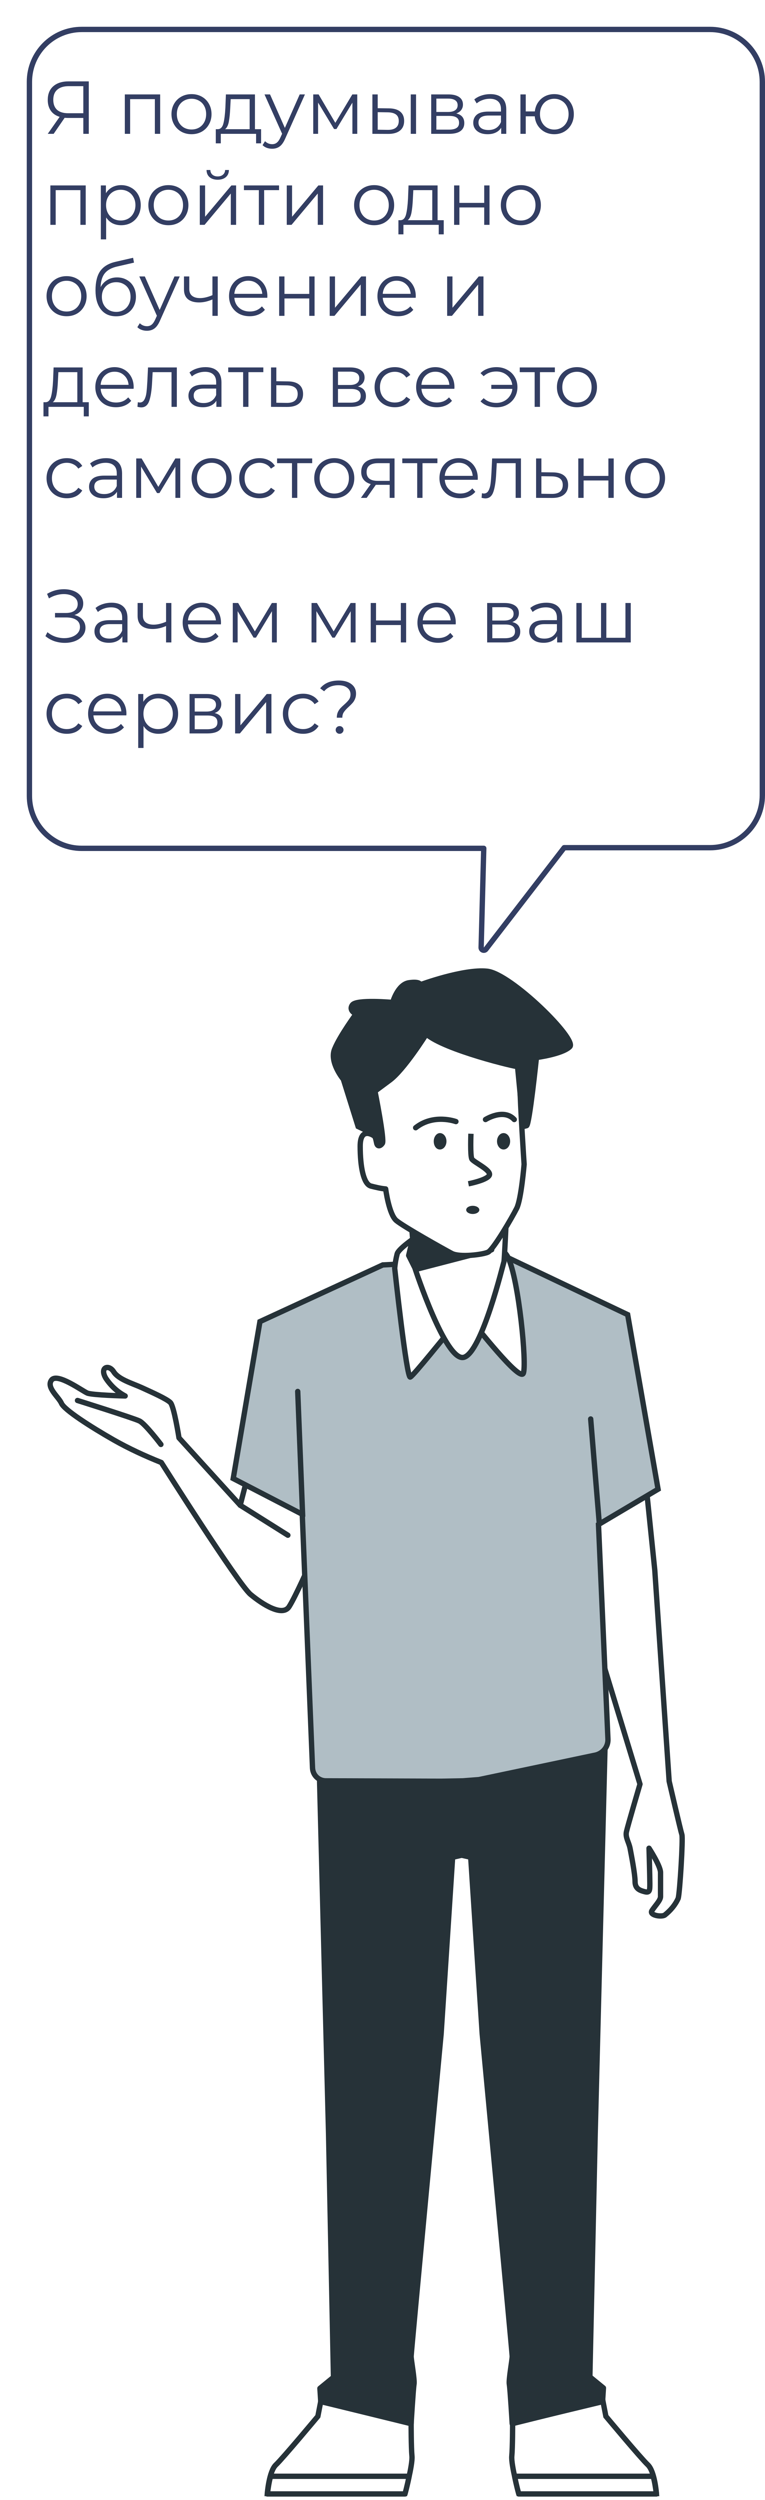 <svg width="143" height="467" viewBox="0 0 143 467" fill="none" xmlns="http://www.w3.org/2000/svg">
<path d="M59.955 448.585L59.418 451.348C59.418 451.348 52.889 459.174 51.584 460.402C50.278 461.629 49.971 465.772 49.971 465.772H75.7C75.7 465.772 77.159 460.402 77.006 458.79C76.852 457.179 76.852 452.652 76.852 452.652L59.955 448.585Z" fill="white" stroke="#263238" stroke-miterlimit="10"/>
<path d="M50.585 462.55C50.278 463.624 50.124 464.775 49.971 465.849H75.7C75.7 465.849 76.161 464.238 76.468 462.55H50.585Z" fill="white" stroke="#263238" stroke-linecap="round" stroke-linejoin="round"/>
<path d="M112.72 448.585L113.257 451.348C113.257 451.348 119.785 459.174 121.091 460.402C122.397 461.629 122.704 465.772 122.704 465.772H96.975C96.975 465.772 95.515 460.402 95.669 458.79C95.823 457.179 95.823 452.652 95.823 452.652L112.72 448.585Z" fill="white" stroke="#263238" stroke-miterlimit="10"/>
<path d="M122.09 462.55C122.397 463.624 122.55 464.775 122.704 465.849H96.975C96.975 465.849 96.514 464.238 96.207 462.55H122.09Z" fill="white" stroke="#263238" stroke-linecap="round" stroke-linejoin="round"/>
<path d="M111.26 398.482L113.104 326.052L86.99 320.757H85.685L59.571 326.052L61.415 398.482L62.336 444.059L59.802 446.13L59.955 448.586L76.852 452.729C76.852 452.729 77.236 446.284 77.39 445.363C77.543 444.519 76.852 440.836 76.852 440.146C76.852 439.455 82.459 379.914 82.459 379.914L84.609 346.921L86.299 346.538L87.989 346.921L90.139 379.914C90.139 379.914 95.746 439.455 95.746 440.146C95.746 440.836 95.055 444.519 95.208 445.363C95.362 446.207 95.746 452.729 95.746 452.729L112.643 448.509L112.797 446.054L110.262 443.982L111.26 398.482Z" fill="#263238" stroke="#263238" stroke-linecap="round" stroke-linejoin="round"/>
<path d="M46.745 274.03L44.902 281.166L33.458 268.582C33.458 268.582 32.536 262.674 31.845 261.984C31.154 261.293 28.389 260.066 26.546 259.222C24.702 258.378 22.168 257.687 21.246 256.229C20.324 254.771 18.558 255.385 19.787 257.457C20.708 258.838 21.937 259.989 23.397 260.756C23.397 260.756 17.252 260.603 16.331 260.219C15.409 259.835 10.724 256.383 9.649 257.764C8.573 259.145 10.954 260.91 11.492 262.137C12.03 263.365 16.945 266.511 21.246 268.966C24.088 270.577 27.083 271.958 30.155 273.186C30.155 273.186 44.518 295.897 46.822 297.816C49.126 299.734 52.812 302.036 54.041 300.117C55.27 298.199 58.035 291.908 58.035 291.908L58.573 278.327L46.745 274.03Z" fill="white" stroke="#263238" stroke-linecap="round" stroke-linejoin="round"/>
<path d="M30.078 269.81C30.078 269.81 27.16 265.974 26.085 265.436C25.009 264.899 14.487 261.6 14.487 261.6" stroke="#263238" stroke-linecap="round" stroke-linejoin="round"/>
<path d="M44.902 281.166L53.811 286.767" stroke="#263238" stroke-linecap="round" stroke-linejoin="round"/>
<path d="M120.093 270.884L122.397 293.289L125.085 332.727C125.085 332.727 127.236 342.011 127.466 342.701C127.696 343.392 127.082 353.52 126.775 354.594C126.237 355.822 125.315 356.896 124.24 357.74C123.549 358.124 121.322 357.74 121.859 356.896C122.397 356.052 123.472 354.978 123.472 354.287V349.76C123.472 348.533 121.322 345.233 121.322 345.233C121.322 345.233 121.475 350.604 121.475 351.832C121.475 353.06 121.475 353.597 120.554 353.367C119.632 353.136 118.71 352.829 118.71 351.448C118.71 350.067 118.019 346.538 117.789 345.31C117.558 344.082 116.867 343.238 117.097 342.164C117.328 341.09 119.632 333.264 119.632 333.264L111.491 306.563L109.647 281.396L120.093 270.884Z" fill="white" stroke="#263238" stroke-linecap="round" stroke-linejoin="round"/>
<path d="M71.553 236.28L48.589 246.868L43.596 276.178L56.499 282.854L58.419 330.271C58.496 331.576 59.495 332.573 60.8 332.65L82.459 332.727L86.53 332.65L89.525 332.42L111.414 327.816C112.797 327.432 113.718 326.205 113.641 324.824L111.875 284.772L123.012 278.173L117.328 245.564L95.209 235.052L71.553 236.28Z" fill="#B0BEC5" stroke="#263238" stroke-miterlimit="10"/>
<path d="M112.028 284.618L110.416 265.053" stroke="#263238" stroke-linecap="round" stroke-linejoin="round"/>
<path d="M56.576 283.161L55.654 259.912" stroke="#263238" stroke-linecap="round" stroke-linejoin="round"/>
<path d="M78.312 230.679C78.312 230.679 74.548 233.134 74.241 234.208C74.011 235.129 73.857 235.973 73.78 236.894C73.78 236.894 76.008 257.61 76.699 257.226C77.39 256.843 83.381 249.323 84.533 248.019C85.762 246.715 87.835 246.561 88.296 246.945C88.757 247.329 97.129 258.147 97.82 256.536C98.511 254.925 96.975 239.042 94.978 234.899C92.981 230.679 80.232 228.914 78.312 230.679Z" fill="white" stroke="#263238" stroke-miterlimit="10"/>
<path d="M76.622 225.385L77.62 237.047C77.62 237.047 83.303 254.388 86.683 253.544C90.062 252.7 94.056 236.05 94.21 235.666C94.287 235.283 94.594 228.684 94.594 228.684C94.594 228.684 94.901 230.602 87.758 228.991C83.918 228.224 80.231 227.073 76.622 225.385Z" fill="white" stroke="#263238" stroke-miterlimit="10"/>
<path d="M91.906 233.441L85.378 229.298L79.157 224.311L78.312 226.459L76.392 234.515L77.697 237.124L91.906 233.441Z" fill="#263238" stroke="#263238" stroke-linecap="round" stroke-linejoin="round"/>
<path d="M68.942 200.141L69.94 212.187C69.94 212.187 67.329 210.269 67.329 214.106C67.329 217.942 67.943 221.165 69.326 221.548C70.247 221.778 71.169 222.009 72.091 222.085C72.091 222.085 72.705 226.842 74.087 227.993C75.47 229.144 82.997 233.364 84.456 234.132C85.915 234.899 90.216 234.362 91.215 233.901C92.213 233.441 95.746 227.38 96.591 225.692C97.436 224.004 97.973 217.482 97.973 217.482C97.973 217.482 97.205 205.973 97.205 202.75C97.205 199.527 97.436 196.458 95.823 194.157C94.21 191.855 87.682 188.402 80.923 189.783C74.164 191.164 68.327 192.545 68.942 200.141Z" fill="white" stroke="#263238" stroke-linecap="round" stroke-linejoin="round"/>
<path d="M88.031 211.774C88.031 211.774 87.867 215.827 88.199 216.489C88.518 217.081 91.888 218.586 91.471 219.52C91.055 220.454 87.557 221.127 87.557 221.127" stroke="#263238" stroke-miterlimit="10"/>
<path d="M85.224 209.502C85.224 209.502 81.077 207.967 77.697 210.653" stroke="#263238" stroke-linecap="round" stroke-linejoin="round"/>
<path d="M90.754 209.118C90.754 209.118 94.133 206.97 96.13 209.118" stroke="#263238" stroke-linecap="round" stroke-linejoin="round"/>
<path d="M83.458 213.185C83.458 214.029 82.92 214.719 82.229 214.719C81.537 214.719 81.077 214.029 81.077 213.185C81.077 212.341 81.614 211.65 82.229 211.65C82.92 211.65 83.458 212.341 83.458 213.185Z" fill="#263238"/>
<path d="M94.133 214.719C94.812 214.719 95.362 214.032 95.362 213.185C95.362 212.337 94.812 211.65 94.133 211.65C93.454 211.65 92.904 212.337 92.904 213.185C92.904 214.032 93.454 214.719 94.133 214.719Z" fill="#263238"/>
<path d="M88.373 226.766C89.052 226.766 89.602 226.422 89.602 225.999C89.602 225.575 89.052 225.231 88.373 225.231C87.694 225.231 87.144 225.575 87.144 225.999C87.144 226.422 87.694 226.766 88.373 226.766Z" fill="#263238"/>
<path d="M79.694 193.159C79.694 193.159 75.469 199.911 72.781 201.829L70.093 203.824C70.093 203.824 71.936 213.032 71.476 213.569C71.092 214.106 70.554 214.259 70.4 213.492C70.247 212.725 70.093 211.957 69.479 211.65C68.864 211.344 66.944 210.423 66.944 210.423L64.179 201.599C64.179 201.599 61.491 198.377 62.566 195.921C63.565 193.466 66.56 189.399 66.56 189.399C66.56 189.399 65.101 188.786 65.869 187.711C66.637 186.637 73.396 187.251 73.396 187.251C73.396 187.251 74.317 183.875 76.468 183.568C78.618 183.261 78.542 183.952 78.542 183.952C78.542 183.952 86.606 180.959 91.061 181.42C95.515 181.88 108.034 194.233 106.498 195.538C105.039 196.919 100.277 197.533 100.277 197.533C100.277 197.533 98.972 210.116 98.434 210.269L97.82 210.423L96.744 199.221C96.667 199.374 83.15 196.151 79.694 193.159Z" fill="#263238" stroke="#263238" stroke-miterlimit="10"/>
<g filter="url(#filter0_d_507_4759)">
<path d="M85.437 172L85.941 152.964L10.271 152.964C5.148 152.964 1 148.806 1 143.671L1 10.294C1 5.158 5.148 1 10.271 1L127.729 1C132.852 1 137 5.158 137 10.294L137 143.548C137 148.684 132.852 152.842 127.729 152.842L100.214 152.842L85.437 172Z" fill="white"/>
<path d="M84.937 171.987C84.931 172.203 85.065 172.399 85.269 172.471C85.473 172.544 85.701 172.477 85.833 172.305L100.46 153.342L127.729 153.342C133.13 153.342 137.5 148.959 137.5 143.548L137.5 10.294C137.5 4.883 133.13 0.5 127.729 0.5L10.271 0.5C4.87 0.5 0.5 4.883 0.5 10.294L0.5 143.671C0.5 149.081 4.87 153.464 10.271 153.464L85.428 153.464L84.937 171.987Z" stroke="#333E63" stroke-linecap="round" stroke-linejoin="round"/>
</g>
<path d="M16.596 15.2V25H15.574V22.032H12.648C12.517 22.032 12.331 22.023 12.088 22.004L10.03 25H8.924L11.15 21.822C10.431 21.607 9.881 21.229 9.498 20.688C9.115 20.137 8.924 19.465 8.924 18.672C8.924 17.571 9.269 16.717 9.96 16.11C10.66 15.503 11.603 15.2 12.788 15.2H16.596ZM9.96 18.644C9.96 19.447 10.193 20.067 10.66 20.506C11.136 20.935 11.827 21.15 12.732 21.15H15.574V16.096H12.83C11.915 16.096 11.206 16.315 10.702 16.754C10.207 17.183 9.96 17.813 9.96 18.644ZM29.94 17.636V25H28.946V18.518H24.326V25H23.332V17.636H29.94ZM35.804 25.07C35.094 25.07 34.455 24.911 33.886 24.594C33.316 24.267 32.868 23.819 32.542 23.25C32.215 22.681 32.052 22.037 32.052 21.318C32.052 20.599 32.215 19.955 32.542 19.386C32.868 18.817 33.316 18.373 33.886 18.056C34.455 17.739 35.094 17.58 35.804 17.58C36.513 17.58 37.152 17.739 37.722 18.056C38.291 18.373 38.734 18.817 39.052 19.386C39.378 19.955 39.542 20.599 39.542 21.318C39.542 22.037 39.378 22.681 39.052 23.25C38.734 23.819 38.291 24.267 37.722 24.594C37.152 24.911 36.513 25.07 35.804 25.07ZM35.804 24.188C36.326 24.188 36.793 24.071 37.204 23.838C37.624 23.595 37.95 23.255 38.184 22.816C38.417 22.377 38.534 21.878 38.534 21.318C38.534 20.758 38.417 20.259 38.184 19.82C37.95 19.381 37.624 19.045 37.204 18.812C36.793 18.569 36.326 18.448 35.804 18.448C35.281 18.448 34.81 18.569 34.39 18.812C33.979 19.045 33.652 19.381 33.41 19.82C33.176 20.259 33.06 20.758 33.06 21.318C33.06 21.878 33.176 22.377 33.41 22.816C33.652 23.255 33.979 23.595 34.39 23.838C34.81 24.071 35.281 24.188 35.804 24.188ZM48.807 24.132V26.778H47.869V25H41.275V26.778H40.337V24.132H40.757C41.252 24.104 41.588 23.74 41.765 23.04C41.942 22.34 42.064 21.36 42.129 20.1L42.227 17.636H47.659V24.132H48.807ZM43.039 20.156C42.992 21.201 42.904 22.065 42.773 22.746C42.642 23.418 42.409 23.88 42.073 24.132H46.665V18.518H43.123L43.039 20.156ZM57.002 17.636L53.32 25.882C53.021 26.573 52.676 27.063 52.284 27.352C51.892 27.641 51.421 27.786 50.87 27.786C50.515 27.786 50.184 27.73 49.876 27.618C49.568 27.506 49.302 27.338 49.078 27.114L49.54 26.372C49.913 26.745 50.361 26.932 50.884 26.932C51.22 26.932 51.505 26.839 51.738 26.652C51.981 26.465 52.205 26.148 52.41 25.7L52.732 24.986L49.442 17.636H50.478L53.25 23.894L56.022 17.636H57.002ZM66.783 17.636V25H65.873V19.176L62.891 24.104H62.443L59.461 19.162V25H58.551V17.636H59.559L62.681 22.942L65.859 17.636H66.783ZM72.705 20.24C73.629 20.249 74.334 20.455 74.819 20.856C75.305 21.257 75.547 21.836 75.547 22.592C75.547 23.376 75.286 23.978 74.763 24.398C74.241 24.818 73.494 25.023 72.523 25.014L69.611 25V17.636H70.605V20.212L72.705 20.24ZM76.779 17.636H77.773V25H76.779V17.636ZM72.467 24.258C73.149 24.267 73.662 24.132 74.007 23.852C74.362 23.563 74.539 23.143 74.539 22.592C74.539 22.051 74.367 21.649 74.021 21.388C73.676 21.127 73.158 20.991 72.467 20.982L70.605 20.954V24.23L72.467 24.258ZM85.293 21.192C86.292 21.425 86.791 22.027 86.791 22.998C86.791 23.642 86.553 24.137 86.078 24.482C85.602 24.827 84.892 25 83.95 25H80.603V17.636H83.852C84.692 17.636 85.35 17.799 85.826 18.126C86.302 18.453 86.54 18.919 86.54 19.526C86.54 19.927 86.427 20.273 86.204 20.562C85.989 20.842 85.686 21.052 85.293 21.192ZM81.57 20.912H83.781C84.351 20.912 84.785 20.805 85.084 20.59C85.391 20.375 85.546 20.063 85.546 19.652C85.546 19.241 85.391 18.933 85.084 18.728C84.785 18.523 84.351 18.42 83.781 18.42H81.57V20.912ZM83.907 24.216C84.542 24.216 85.018 24.113 85.335 23.908C85.653 23.703 85.811 23.381 85.811 22.942C85.811 22.503 85.667 22.181 85.377 21.976C85.088 21.761 84.631 21.654 84.005 21.654H81.57V24.216H83.907ZM91.655 17.58C92.616 17.58 93.354 17.823 93.867 18.308C94.38 18.784 94.637 19.493 94.637 20.436V25H93.685V23.852C93.461 24.235 93.13 24.533 92.691 24.748C92.262 24.963 91.748 25.07 91.151 25.07C90.33 25.07 89.676 24.874 89.191 24.482C88.706 24.09 88.463 23.572 88.463 22.928C88.463 22.303 88.687 21.799 89.135 21.416C89.592 21.033 90.316 20.842 91.305 20.842H93.643V20.394C93.643 19.759 93.466 19.279 93.111 18.952C92.756 18.616 92.238 18.448 91.557 18.448C91.09 18.448 90.642 18.527 90.213 18.686C89.784 18.835 89.415 19.045 89.107 19.316L88.659 18.574C89.032 18.257 89.48 18.014 90.003 17.846C90.526 17.669 91.076 17.58 91.655 17.58ZM91.305 24.286C91.865 24.286 92.346 24.16 92.747 23.908C93.148 23.647 93.447 23.273 93.643 22.788V21.584H91.333C90.073 21.584 89.443 22.023 89.443 22.9C89.443 23.329 89.606 23.67 89.933 23.922C90.26 24.165 90.717 24.286 91.305 24.286ZM103.611 17.58C104.302 17.58 104.922 17.739 105.473 18.056C106.033 18.373 106.472 18.817 106.789 19.386C107.106 19.955 107.265 20.599 107.265 21.318C107.265 22.037 107.106 22.681 106.789 23.25C106.472 23.819 106.033 24.267 105.473 24.594C104.922 24.911 104.302 25.07 103.611 25.07C102.958 25.07 102.365 24.93 101.833 24.65C101.301 24.361 100.867 23.964 100.531 23.46C100.204 22.956 100.013 22.377 99.957 21.724H98.277V25H97.283V17.636H98.277V20.814H99.971C100.046 20.179 100.246 19.619 100.573 19.134C100.909 18.639 101.338 18.257 101.861 17.986C102.384 17.715 102.967 17.58 103.611 17.58ZM103.611 24.202C104.115 24.202 104.568 24.081 104.969 23.838C105.38 23.595 105.702 23.255 105.935 22.816C106.168 22.377 106.285 21.878 106.285 21.318C106.285 20.758 106.168 20.259 105.935 19.82C105.702 19.381 105.38 19.045 104.969 18.812C104.568 18.569 104.115 18.448 103.611 18.448C103.107 18.448 102.65 18.569 102.239 18.812C101.838 19.045 101.52 19.381 101.287 19.82C101.054 20.259 100.937 20.758 100.937 21.318C100.937 21.878 101.054 22.377 101.287 22.816C101.52 23.255 101.838 23.595 102.239 23.838C102.65 24.081 103.107 24.202 103.611 24.202ZM16.022 34.636V42H15.028V35.518H10.408V42H9.414V34.636H16.022ZM22.642 34.58C23.332 34.58 23.958 34.739 24.518 35.056C25.078 35.364 25.516 35.803 25.834 36.372C26.151 36.941 26.31 37.59 26.31 38.318C26.31 39.055 26.151 39.709 25.834 40.278C25.516 40.847 25.078 41.291 24.518 41.608C23.967 41.916 23.342 42.07 22.642 42.07C22.044 42.07 21.503 41.949 21.018 41.706C20.542 41.454 20.15 41.09 19.842 40.614V44.716H18.848V34.636H19.8V36.092C20.098 35.607 20.49 35.233 20.976 34.972C21.47 34.711 22.026 34.58 22.642 34.58ZM22.572 41.188C23.085 41.188 23.552 41.071 23.972 40.838C24.392 40.595 24.718 40.255 24.952 39.816C25.194 39.377 25.316 38.878 25.316 38.318C25.316 37.758 25.194 37.263 24.952 36.834C24.718 36.395 24.392 36.055 23.972 35.812C23.552 35.569 23.085 35.448 22.572 35.448C22.049 35.448 21.578 35.569 21.158 35.812C20.747 36.055 20.42 36.395 20.178 36.834C19.944 37.263 19.828 37.758 19.828 38.318C19.828 38.878 19.944 39.377 20.178 39.816C20.42 40.255 20.747 40.595 21.158 40.838C21.578 41.071 22.049 41.188 22.572 41.188ZM31.483 42.07C30.774 42.07 30.135 41.911 29.565 41.594C28.996 41.267 28.548 40.819 28.221 40.25C27.895 39.681 27.731 39.037 27.731 38.318C27.731 37.599 27.895 36.955 28.221 36.386C28.548 35.817 28.996 35.373 29.565 35.056C30.135 34.739 30.774 34.58 31.483 34.58C32.193 34.58 32.832 34.739 33.401 35.056C33.971 35.373 34.414 35.817 34.731 36.386C35.058 36.955 35.221 37.599 35.221 38.318C35.221 39.037 35.058 39.681 34.731 40.25C34.414 40.819 33.971 41.267 33.401 41.594C32.832 41.911 32.193 42.07 31.483 42.07ZM31.483 41.188C32.006 41.188 32.473 41.071 32.883 40.838C33.303 40.595 33.63 40.255 33.863 39.816C34.097 39.377 34.213 38.878 34.213 38.318C34.213 37.758 34.097 37.259 33.863 36.82C33.63 36.381 33.303 36.045 32.883 35.812C32.473 35.569 32.006 35.448 31.483 35.448C30.961 35.448 30.489 35.569 30.069 35.812C29.659 36.045 29.332 36.381 29.089 36.82C28.856 37.259 28.739 37.758 28.739 38.318C28.739 38.878 28.856 39.377 29.089 39.816C29.332 40.255 29.659 40.595 30.069 40.838C30.489 41.071 30.961 41.188 31.483 41.188ZM37.346 34.636H38.34V40.488L43.254 34.636H44.136V42H43.142V36.148L38.242 42H37.346V34.636ZM40.692 33.572C40.057 33.572 39.553 33.413 39.18 33.096C38.806 32.779 38.615 32.331 38.606 31.752H39.32C39.329 32.116 39.46 32.41 39.712 32.634C39.964 32.849 40.29 32.956 40.692 32.956C41.093 32.956 41.42 32.849 41.672 32.634C41.933 32.41 42.068 32.116 42.078 31.752H42.792C42.782 32.331 42.586 32.779 42.204 33.096C41.83 33.413 41.326 33.572 40.692 33.572ZM52.164 35.518H49.378V42H48.384V35.518H45.598V34.636H52.164V35.518ZM53.602 34.636H54.596V40.488L59.51 34.636H60.392V42H59.398V36.148L54.498 42H53.602V34.636ZM69.942 42.07C69.233 42.07 68.594 41.911 68.024 41.594C67.455 41.267 67.007 40.819 66.68 40.25C66.354 39.681 66.19 39.037 66.19 38.318C66.19 37.599 66.354 36.955 66.68 36.386C67.007 35.817 67.455 35.373 68.024 35.056C68.594 34.739 69.233 34.58 69.942 34.58C70.652 34.58 71.291 34.739 71.86 35.056C72.43 35.373 72.873 35.817 73.19 36.386C73.517 36.955 73.68 37.599 73.68 38.318C73.68 39.037 73.517 39.681 73.19 40.25C72.873 40.819 72.43 41.267 71.86 41.594C71.291 41.911 70.652 42.07 69.942 42.07ZM69.942 41.188C70.465 41.188 70.932 41.071 71.342 40.838C71.762 40.595 72.089 40.255 72.322 39.816C72.556 39.377 72.672 38.878 72.672 38.318C72.672 37.758 72.556 37.259 72.322 36.82C72.089 36.381 71.762 36.045 71.342 35.812C70.932 35.569 70.465 35.448 69.942 35.448C69.42 35.448 68.948 35.569 68.528 35.812C68.118 36.045 67.791 36.381 67.548 36.82C67.315 37.259 67.198 37.758 67.198 38.318C67.198 38.878 67.315 39.377 67.548 39.816C67.791 40.255 68.118 40.595 68.528 40.838C68.948 41.071 69.42 41.188 69.942 41.188ZM82.946 41.132V43.778H82.008V42H75.414V43.778H74.476V41.132H74.896C75.39 41.104 75.726 40.74 75.904 40.04C76.081 39.34 76.202 38.36 76.268 37.1L76.366 34.636H81.798V41.132H82.946ZM77.178 37.156C77.131 38.201 77.042 39.065 76.912 39.746C76.781 40.418 76.548 40.88 76.212 41.132H80.804V35.518H77.262L77.178 37.156ZM84.883 34.636H85.877V37.898H90.511V34.636H91.505V42H90.511V38.752H85.877V42H84.883V34.636ZM97.368 42.07C96.659 42.07 96.019 41.911 95.45 41.594C94.881 41.267 94.433 40.819 94.106 40.25C93.779 39.681 93.616 39.037 93.616 38.318C93.616 37.599 93.779 36.955 94.106 36.386C94.433 35.817 94.881 35.373 95.45 35.056C96.019 34.739 96.659 34.58 97.368 34.58C98.077 34.58 98.717 34.739 99.286 35.056C99.855 35.373 100.299 35.817 100.616 36.386C100.943 36.955 101.106 37.599 101.106 38.318C101.106 39.037 100.943 39.681 100.616 40.25C100.299 40.819 99.855 41.267 99.286 41.594C98.717 41.911 98.077 42.07 97.368 42.07ZM97.368 41.188C97.891 41.188 98.357 41.071 98.768 40.838C99.188 40.595 99.515 40.255 99.748 39.816C99.981 39.377 100.098 38.878 100.098 38.318C100.098 37.758 99.981 37.259 99.748 36.82C99.515 36.381 99.188 36.045 98.768 35.812C98.357 35.569 97.891 35.448 97.368 35.448C96.845 35.448 96.374 35.569 95.954 35.812C95.543 36.045 95.217 36.381 94.974 36.82C94.741 37.259 94.624 37.758 94.624 38.318C94.624 38.878 94.741 39.377 94.974 39.816C95.217 40.255 95.543 40.595 95.954 40.838C96.374 41.071 96.845 41.188 97.368 41.188ZM12.452 59.07C11.743 59.07 11.103 58.911 10.534 58.594C9.965 58.267 9.517 57.819 9.19 57.25C8.863 56.681 8.7 56.037 8.7 55.318C8.7 54.599 8.863 53.955 9.19 53.386C9.517 52.817 9.965 52.373 10.534 52.056C11.103 51.739 11.743 51.58 12.452 51.58C13.161 51.58 13.801 51.739 14.37 52.056C14.939 52.373 15.383 52.817 15.7 53.386C16.027 53.955 16.19 54.599 16.19 55.318C16.19 56.037 16.027 56.681 15.7 57.25C15.383 57.819 14.939 58.267 14.37 58.594C13.801 58.911 13.161 59.07 12.452 59.07ZM12.452 58.188C12.975 58.188 13.441 58.071 13.852 57.838C14.272 57.595 14.599 57.255 14.832 56.816C15.065 56.377 15.182 55.878 15.182 55.318C15.182 54.758 15.065 54.259 14.832 53.82C14.599 53.381 14.272 53.045 13.852 52.812C13.441 52.569 12.975 52.448 12.452 52.448C11.929 52.448 11.458 52.569 11.038 52.812C10.627 53.045 10.301 53.381 10.058 53.82C9.825 54.259 9.708 54.758 9.708 55.318C9.708 55.878 9.825 56.377 10.058 56.816C10.301 57.255 10.627 57.595 11.038 57.838C11.458 58.071 11.929 58.188 12.452 58.188ZM21.884 51.818C22.566 51.818 23.172 51.972 23.704 52.28C24.246 52.579 24.666 53.003 24.964 53.554C25.263 54.095 25.412 54.716 25.412 55.416C25.412 56.135 25.254 56.774 24.936 57.334C24.628 57.885 24.194 58.314 23.634 58.622C23.074 58.93 22.43 59.084 21.702 59.084C20.48 59.084 19.532 58.655 18.86 57.796C18.188 56.937 17.852 55.752 17.852 54.24C17.852 52.663 18.151 51.454 18.748 50.614C19.355 49.774 20.298 49.205 21.576 48.906L24.88 48.15L25.048 49.06L21.94 49.774C20.886 50.007 20.111 50.423 19.616 51.02C19.122 51.608 18.851 52.481 18.804 53.638C19.103 53.069 19.518 52.625 20.05 52.308C20.582 51.981 21.194 51.818 21.884 51.818ZM21.73 58.258C22.244 58.258 22.701 58.141 23.102 57.908C23.513 57.665 23.83 57.329 24.054 56.9C24.288 56.471 24.404 55.985 24.404 55.444C24.404 54.903 24.292 54.427 24.068 54.016C23.844 53.605 23.527 53.288 23.116 53.064C22.715 52.831 22.253 52.714 21.73 52.714C21.208 52.714 20.741 52.831 20.33 53.064C19.929 53.288 19.612 53.605 19.378 54.016C19.154 54.427 19.042 54.903 19.042 55.444C19.042 55.985 19.154 56.471 19.378 56.9C19.612 57.329 19.934 57.665 20.344 57.908C20.755 58.141 21.217 58.258 21.73 58.258ZM33.596 51.636L29.914 59.882C29.615 60.573 29.27 61.063 28.878 61.352C28.486 61.641 28.015 61.786 27.464 61.786C27.109 61.786 26.778 61.73 26.47 61.618C26.162 61.506 25.896 61.338 25.672 61.114L26.134 60.372C26.507 60.745 26.955 60.932 27.478 60.932C27.814 60.932 28.099 60.839 28.332 60.652C28.575 60.465 28.799 60.148 29.004 59.7L29.326 58.986L26.036 51.636H27.072L29.844 57.894L32.616 51.636H33.596ZM40.703 51.636V59H39.709V55.934C38.859 56.307 38.024 56.494 37.203 56.494C36.316 56.494 35.625 56.293 35.13 55.892C34.636 55.481 34.389 54.87 34.389 54.058V51.636H35.383V54.002C35.383 54.553 35.56 54.973 35.914 55.262C36.269 55.542 36.759 55.682 37.385 55.682C38.075 55.682 38.85 55.5 39.709 55.136V51.636H40.703ZM49.965 55.626H43.805C43.861 56.391 44.155 57.012 44.687 57.488C45.219 57.955 45.891 58.188 46.703 58.188C47.161 58.188 47.581 58.109 47.963 57.95C48.346 57.782 48.677 57.539 48.957 57.222L49.517 57.866C49.191 58.258 48.78 58.557 48.285 58.762C47.8 58.967 47.263 59.07 46.675 59.07C45.919 59.07 45.247 58.911 44.659 58.594C44.081 58.267 43.628 57.819 43.301 57.25C42.975 56.681 42.811 56.037 42.811 55.318C42.811 54.599 42.965 53.955 43.273 53.386C43.591 52.817 44.02 52.373 44.561 52.056C45.112 51.739 45.728 51.58 46.409 51.58C47.091 51.58 47.702 51.739 48.243 52.056C48.785 52.373 49.209 52.817 49.517 53.386C49.825 53.946 49.979 54.59 49.979 55.318L49.965 55.626ZM46.409 52.434C45.7 52.434 45.103 52.663 44.617 53.12C44.141 53.568 43.871 54.156 43.805 54.884H49.027C48.962 54.156 48.687 53.568 48.201 53.12C47.725 52.663 47.128 52.434 46.409 52.434ZM52.18 51.636H53.174V54.898H57.808V51.636H58.802V59H57.808V55.752H53.174V59H52.18V51.636ZM61.627 51.636H62.621V57.488L67.535 51.636H68.417V59H67.423V53.148L62.523 59H61.627V51.636ZM77.706 55.626H71.546C71.602 56.391 71.896 57.012 72.428 57.488C72.96 57.955 73.632 58.188 74.444 58.188C74.901 58.188 75.321 58.109 75.704 57.95C76.086 57.782 76.418 57.539 76.698 57.222L77.258 57.866C76.931 58.258 76.52 58.557 76.026 58.762C75.54 58.967 75.004 59.07 74.416 59.07C73.66 59.07 72.988 58.911 72.4 58.594C71.821 58.267 71.368 57.819 71.042 57.25C70.715 56.681 70.552 56.037 70.552 55.318C70.552 54.599 70.706 53.955 71.014 53.386C71.331 52.817 71.76 52.373 72.302 52.056C72.852 51.739 73.468 51.58 74.15 51.58C74.831 51.58 75.442 51.739 75.984 52.056C76.525 52.373 76.95 52.817 77.258 53.386C77.566 53.946 77.72 54.59 77.72 55.318L77.706 55.626ZM74.15 52.434C73.44 52.434 72.843 52.663 72.358 53.12C71.882 53.568 71.611 54.156 71.546 54.884H76.768C76.702 54.156 76.427 53.568 75.942 53.12C75.466 52.663 74.868 52.434 74.15 52.434ZM83.584 51.636H84.578V57.488L89.492 51.636H90.374V59H89.38V53.148L84.48 59H83.584V51.636ZM16.596 75.132V77.778H15.658V76H9.064V77.778H8.126V75.132H8.546C9.041 75.104 9.377 74.74 9.554 74.04C9.731 73.34 9.853 72.36 9.918 71.1L10.016 68.636H15.448V75.132H16.596ZM10.828 71.156C10.781 72.201 10.693 73.065 10.562 73.746C10.431 74.418 10.198 74.88 9.862 75.132H14.454V69.518H10.912L10.828 71.156ZM24.973 72.626H18.813C18.869 73.391 19.163 74.012 19.695 74.488C20.227 74.955 20.899 75.188 21.711 75.188C22.169 75.188 22.588 75.109 22.971 74.95C23.354 74.782 23.685 74.539 23.965 74.222L24.525 74.866C24.198 75.258 23.788 75.557 23.293 75.762C22.808 75.967 22.271 76.07 21.683 76.07C20.927 76.07 20.255 75.911 19.667 75.594C19.088 75.267 18.636 74.819 18.309 74.25C17.983 73.681 17.819 73.037 17.819 72.318C17.819 71.599 17.973 70.955 18.281 70.386C18.599 69.817 19.028 69.373 19.569 69.056C20.12 68.739 20.736 68.58 21.417 68.58C22.099 68.58 22.71 68.739 23.251 69.056C23.793 69.373 24.217 69.817 24.525 70.386C24.833 70.946 24.987 71.59 24.987 72.318L24.973 72.626ZM21.417 69.434C20.708 69.434 20.11 69.663 19.625 70.12C19.149 70.568 18.878 71.156 18.813 71.884H24.035C23.97 71.156 23.695 70.568 23.209 70.12C22.733 69.663 22.136 69.434 21.417 69.434ZM33.057 68.636V76H32.063V69.518H28.535L28.437 71.338C28.362 72.869 28.185 74.045 27.905 74.866C27.625 75.687 27.126 76.098 26.407 76.098C26.211 76.098 25.973 76.061 25.693 75.986L25.763 75.132C25.931 75.169 26.048 75.188 26.113 75.188C26.496 75.188 26.785 75.011 26.981 74.656C27.177 74.301 27.308 73.863 27.373 73.34C27.438 72.817 27.494 72.127 27.541 71.268L27.667 68.636H33.057ZM38.417 68.58C39.378 68.58 40.115 68.823 40.629 69.308C41.142 69.784 41.399 70.493 41.399 71.436V76H40.447V74.852C40.223 75.235 39.891 75.533 39.453 75.748C39.023 75.963 38.51 76.07 37.913 76.07C37.091 76.07 36.438 75.874 35.953 75.482C35.467 75.09 35.225 74.572 35.225 73.928C35.225 73.303 35.449 72.799 35.897 72.416C36.354 72.033 37.077 71.842 38.067 71.842H40.405V71.394C40.405 70.759 40.227 70.279 39.873 69.952C39.518 69.616 39 69.448 38.319 69.448C37.852 69.448 37.404 69.527 36.975 69.686C36.545 69.835 36.177 70.045 35.869 70.316L35.421 69.574C35.794 69.257 36.242 69.014 36.765 68.846C37.287 68.669 37.838 68.58 38.417 68.58ZM38.067 75.286C38.627 75.286 39.107 75.16 39.509 74.908C39.91 74.647 40.209 74.273 40.405 73.788V72.584H38.095C36.835 72.584 36.205 73.023 36.205 73.9C36.205 74.329 36.368 74.67 36.695 74.922C37.021 75.165 37.479 75.286 38.067 75.286ZM49.225 69.518H46.439V76H45.445V69.518H42.659V68.636H49.225V69.518ZM53.826 71.24C54.75 71.249 55.45 71.455 55.926 71.856C56.411 72.257 56.654 72.836 56.654 73.592C56.654 74.376 56.393 74.978 55.87 75.398C55.357 75.818 54.61 76.023 53.63 76.014L50.662 76V68.636H51.656V71.212L53.826 71.24ZM53.574 75.258C54.255 75.267 54.769 75.132 55.114 74.852C55.469 74.563 55.646 74.143 55.646 73.592C55.646 73.051 55.473 72.649 55.128 72.388C54.783 72.127 54.265 71.991 53.574 71.982L51.656 71.954V75.23L53.574 75.258ZM66.905 72.192C67.903 72.425 68.403 73.027 68.403 73.998C68.403 74.642 68.165 75.137 67.689 75.482C67.213 75.827 66.503 76 65.561 76H62.215V68.636H65.463C66.303 68.636 66.961 68.799 67.437 69.126C67.913 69.453 68.151 69.919 68.151 70.526C68.151 70.927 68.039 71.273 67.815 71.562C67.6 71.842 67.297 72.052 66.905 72.192ZM63.181 71.912H65.393C65.962 71.912 66.396 71.805 66.695 71.59C67.003 71.375 67.157 71.063 67.157 70.652C67.157 70.241 67.003 69.933 66.695 69.728C66.396 69.523 65.962 69.42 65.393 69.42H63.181V71.912ZM65.519 75.216C66.153 75.216 66.629 75.113 66.947 74.908C67.264 74.703 67.423 74.381 67.423 73.942C67.423 73.503 67.278 73.181 66.989 72.976C66.699 72.761 66.242 72.654 65.617 72.654H63.181V75.216H65.519ZM73.812 76.07C73.084 76.07 72.431 75.911 71.852 75.594C71.283 75.277 70.835 74.833 70.508 74.264C70.182 73.685 70.018 73.037 70.018 72.318C70.018 71.599 70.182 70.955 70.508 70.386C70.835 69.817 71.283 69.373 71.852 69.056C72.431 68.739 73.084 68.58 73.812 68.58C74.447 68.58 75.012 68.706 75.506 68.958C76.01 69.201 76.407 69.56 76.696 70.036L75.954 70.54C75.712 70.176 75.404 69.905 75.03 69.728C74.657 69.541 74.251 69.448 73.812 69.448C73.28 69.448 72.8 69.569 72.37 69.812C71.95 70.045 71.619 70.381 71.376 70.82C71.143 71.259 71.026 71.758 71.026 72.318C71.026 72.887 71.143 73.391 71.376 73.83C71.619 74.259 71.95 74.595 72.37 74.838C72.8 75.071 73.28 75.188 73.812 75.188C74.251 75.188 74.657 75.099 75.03 74.922C75.404 74.745 75.712 74.474 75.954 74.11L76.696 74.614C76.407 75.09 76.01 75.454 75.506 75.706C75.002 75.949 74.438 76.07 73.812 76.07ZM84.938 72.626H78.778C78.834 73.391 79.128 74.012 79.66 74.488C80.192 74.955 80.864 75.188 81.676 75.188C82.133 75.188 82.553 75.109 82.936 74.95C83.319 74.782 83.65 74.539 83.93 74.222L84.49 74.866C84.163 75.258 83.753 75.557 83.258 75.762C82.773 75.967 82.236 76.07 81.648 76.07C80.892 76.07 80.22 75.911 79.632 75.594C79.053 75.267 78.601 74.819 78.274 74.25C77.947 73.681 77.784 73.037 77.784 72.318C77.784 71.599 77.938 70.955 78.246 70.386C78.563 69.817 78.993 69.373 79.534 69.056C80.085 68.739 80.701 68.58 81.382 68.58C82.063 68.58 82.675 68.739 83.216 69.056C83.757 69.373 84.182 69.817 84.49 70.386C84.798 70.946 84.952 71.59 84.952 72.318L84.938 72.626ZM81.382 69.434C80.673 69.434 80.075 69.663 79.59 70.12C79.114 70.568 78.843 71.156 78.778 71.884H84C83.935 71.156 83.659 70.568 83.174 70.12C82.698 69.663 82.101 69.434 81.382 69.434ZM92.818 68.58C93.556 68.58 94.218 68.743 94.806 69.07C95.404 69.387 95.87 69.831 96.206 70.4C96.552 70.969 96.724 71.609 96.724 72.318C96.724 73.027 96.552 73.671 96.206 74.25C95.87 74.819 95.404 75.267 94.806 75.594C94.218 75.921 93.556 76.084 92.818 76.084C92.202 76.084 91.638 75.991 91.124 75.804C90.611 75.608 90.177 75.328 89.822 74.964L90.41 74.376C91.036 74.964 91.824 75.258 92.776 75.258C93.308 75.258 93.789 75.146 94.218 74.922C94.657 74.698 95.012 74.385 95.282 73.984C95.562 73.583 95.726 73.135 95.772 72.64H91.838V71.884H95.758C95.656 71.147 95.329 70.549 94.778 70.092C94.228 69.625 93.56 69.392 92.776 69.392C91.824 69.392 91.036 69.686 90.41 70.274L89.822 69.7C90.177 69.336 90.611 69.061 91.124 68.874C91.638 68.678 92.202 68.58 92.818 68.58ZM103.721 69.518H100.935V76H99.941V69.518H97.155V68.636H103.721V69.518ZM107.854 76.07C107.145 76.07 106.506 75.911 105.936 75.594C105.367 75.267 104.919 74.819 104.592 74.25C104.266 73.681 104.102 73.037 104.102 72.318C104.102 71.599 104.266 70.955 104.592 70.386C104.919 69.817 105.367 69.373 105.936 69.056C106.506 68.739 107.145 68.58 107.854 68.58C108.564 68.58 109.203 68.739 109.772 69.056C110.342 69.373 110.785 69.817 111.102 70.386C111.429 70.955 111.592 71.599 111.592 72.318C111.592 73.037 111.429 73.681 111.102 74.25C110.785 74.819 110.342 75.267 109.772 75.594C109.203 75.911 108.564 76.07 107.854 76.07ZM107.854 75.188C108.377 75.188 108.844 75.071 109.254 74.838C109.674 74.595 110.001 74.255 110.234 73.816C110.468 73.377 110.584 72.878 110.584 72.318C110.584 71.758 110.468 71.259 110.234 70.82C110.001 70.381 109.674 70.045 109.254 69.812C108.844 69.569 108.377 69.448 107.854 69.448C107.332 69.448 106.86 69.569 106.44 69.812C106.03 70.045 105.703 70.381 105.46 70.82C105.227 71.259 105.11 71.758 105.11 72.318C105.11 72.878 105.227 73.377 105.46 73.816C105.703 74.255 106.03 74.595 106.44 74.838C106.86 75.071 107.332 75.188 107.854 75.188ZM12.494 93.07C11.766 93.07 11.113 92.911 10.534 92.594C9.965 92.277 9.517 91.833 9.19 91.264C8.863 90.685 8.7 90.037 8.7 89.318C8.7 88.599 8.863 87.955 9.19 87.386C9.517 86.817 9.965 86.373 10.534 86.056C11.113 85.739 11.766 85.58 12.494 85.58C13.129 85.58 13.693 85.706 14.188 85.958C14.692 86.201 15.089 86.56 15.378 87.036L14.636 87.54C14.393 87.176 14.085 86.905 13.712 86.728C13.339 86.541 12.933 86.448 12.494 86.448C11.962 86.448 11.481 86.569 11.052 86.812C10.632 87.045 10.301 87.381 10.058 87.82C9.825 88.259 9.708 88.758 9.708 89.318C9.708 89.887 9.825 90.391 10.058 90.83C10.301 91.259 10.632 91.595 11.052 91.838C11.481 92.071 11.962 92.188 12.494 92.188C12.933 92.188 13.339 92.099 13.712 91.922C14.085 91.745 14.393 91.474 14.636 91.11L15.378 91.614C15.089 92.09 14.692 92.454 14.188 92.706C13.684 92.949 13.119 93.07 12.494 93.07ZM19.837 85.58C20.798 85.58 21.535 85.823 22.049 86.308C22.562 86.784 22.819 87.493 22.819 88.436V93H21.867V91.852C21.643 92.235 21.311 92.533 20.873 92.748C20.443 92.963 19.93 93.07 19.333 93.07C18.511 93.07 17.858 92.874 17.373 92.482C16.887 92.09 16.645 91.572 16.645 90.928C16.645 90.303 16.869 89.799 17.317 89.416C17.774 89.033 18.497 88.842 19.487 88.842H21.825V88.394C21.825 87.759 21.647 87.279 21.293 86.952C20.938 86.616 20.42 86.448 19.739 86.448C19.272 86.448 18.824 86.527 18.395 86.686C17.965 86.835 17.597 87.045 17.289 87.316L16.841 86.574C17.214 86.257 17.662 86.014 18.185 85.846C18.707 85.669 19.258 85.58 19.837 85.58ZM19.487 92.286C20.047 92.286 20.527 92.16 20.929 91.908C21.33 91.647 21.629 91.273 21.825 90.788V89.584H19.515C18.255 89.584 17.625 90.023 17.625 90.9C17.625 91.329 17.788 91.67 18.115 91.922C18.441 92.165 18.899 92.286 19.487 92.286ZM33.697 85.636V93H32.787V87.176L29.805 92.104H29.357L26.375 87.162V93H25.465V85.636H26.473L29.595 90.942L32.773 85.636H33.697ZM39.563 93.07C38.854 93.07 38.215 92.911 37.645 92.594C37.076 92.267 36.628 91.819 36.301 91.25C35.975 90.681 35.811 90.037 35.811 89.318C35.811 88.599 35.975 87.955 36.301 87.386C36.628 86.817 37.076 86.373 37.645 86.056C38.215 85.739 38.854 85.58 39.563 85.58C40.273 85.58 40.912 85.739 41.481 86.056C42.051 86.373 42.494 86.817 42.811 87.386C43.138 87.955 43.301 88.599 43.301 89.318C43.301 90.037 43.138 90.681 42.811 91.25C42.494 91.819 42.051 92.267 41.481 92.594C40.912 92.911 40.273 93.07 39.563 93.07ZM39.563 92.188C40.086 92.188 40.553 92.071 40.963 91.838C41.383 91.595 41.71 91.255 41.943 90.816C42.177 90.377 42.293 89.878 42.293 89.318C42.293 88.758 42.177 88.259 41.943 87.82C41.71 87.381 41.383 87.045 40.963 86.812C40.553 86.569 40.086 86.448 39.563 86.448C39.041 86.448 38.569 86.569 38.149 86.812C37.739 87.045 37.412 87.381 37.169 87.82C36.936 88.259 36.819 88.758 36.819 89.318C36.819 89.878 36.936 90.377 37.169 90.816C37.412 91.255 37.739 91.595 38.149 91.838C38.569 92.071 39.041 92.188 39.563 92.188ZM48.506 93.07C47.778 93.07 47.124 92.911 46.546 92.594C45.976 92.277 45.528 91.833 45.202 91.264C44.875 90.685 44.712 90.037 44.712 89.318C44.712 88.599 44.875 87.955 45.202 87.386C45.528 86.817 45.976 86.373 46.546 86.056C47.124 85.739 47.778 85.58 48.506 85.58C49.14 85.58 49.705 85.706 50.2 85.958C50.704 86.201 51.1 86.56 51.39 87.036L50.648 87.54C50.405 87.176 50.097 86.905 49.724 86.728C49.35 86.541 48.944 86.448 48.506 86.448C47.974 86.448 47.493 86.569 47.064 86.812C46.644 87.045 46.312 87.381 46.07 87.82C45.836 88.259 45.72 88.758 45.72 89.318C45.72 89.887 45.836 90.391 46.07 90.83C46.312 91.259 46.644 91.595 47.064 91.838C47.493 92.071 47.974 92.188 48.506 92.188C48.944 92.188 49.35 92.099 49.724 91.922C50.097 91.745 50.405 91.474 50.648 91.11L51.39 91.614C51.1 92.09 50.704 92.454 50.2 92.706C49.696 92.949 49.131 93.07 48.506 93.07ZM58.358 86.518H55.572V93H54.578V86.518H51.792V85.636H58.358V86.518ZM62.491 93.07C61.782 93.07 61.142 92.911 60.573 92.594C60.004 92.267 59.556 91.819 59.229 91.25C58.902 90.681 58.739 90.037 58.739 89.318C58.739 88.599 58.902 87.955 59.229 87.386C59.556 86.817 60.004 86.373 60.573 86.056C61.142 85.739 61.782 85.58 62.491 85.58C63.2 85.58 63.84 85.739 64.409 86.056C64.978 86.373 65.422 86.817 65.739 87.386C66.066 87.955 66.229 88.599 66.229 89.318C66.229 90.037 66.066 90.681 65.739 91.25C65.422 91.819 64.978 92.267 64.409 92.594C63.84 92.911 63.2 93.07 62.491 93.07ZM62.491 92.188C63.014 92.188 63.48 92.071 63.891 91.838C64.311 91.595 64.638 91.255 64.871 90.816C65.104 90.377 65.221 89.878 65.221 89.318C65.221 88.758 65.104 88.259 64.871 87.82C64.638 87.381 64.311 87.045 63.891 86.812C63.48 86.569 63.014 86.448 62.491 86.448C61.968 86.448 61.497 86.569 61.077 86.812C60.666 87.045 60.34 87.381 60.097 87.82C59.864 88.259 59.747 88.758 59.747 89.318C59.747 89.878 59.864 90.377 60.097 90.816C60.34 91.255 60.666 91.595 61.077 91.838C61.497 92.071 61.968 92.188 62.491 92.188ZM73.75 85.636V93H72.84V90.564H70.53H70.25L68.542 93H67.464L69.298 90.424C68.728 90.265 68.29 89.995 67.982 89.612C67.674 89.229 67.52 88.744 67.52 88.156C67.52 87.335 67.8 86.709 68.36 86.28C68.92 85.851 69.685 85.636 70.656 85.636H73.75ZM68.528 88.184C68.528 89.276 69.223 89.822 70.614 89.822H72.84V86.518H70.684C69.246 86.518 68.528 87.073 68.528 88.184ZM81.764 86.518H78.978V93H77.984V86.518H75.198V85.636H81.764V86.518ZM89.299 89.626H83.139C83.195 90.391 83.489 91.012 84.021 91.488C84.553 91.955 85.225 92.188 86.037 92.188C86.495 92.188 86.915 92.109 87.297 91.95C87.68 91.782 88.011 91.539 88.291 91.222L88.851 91.866C88.525 92.258 88.114 92.557 87.619 92.762C87.134 92.967 86.597 93.07 86.009 93.07C85.253 93.07 84.581 92.911 83.993 92.594C83.415 92.267 82.962 91.819 82.635 91.25C82.309 90.681 82.145 90.037 82.145 89.318C82.145 88.599 82.299 87.955 82.607 87.386C82.925 86.817 83.354 86.373 83.895 86.056C84.446 85.739 85.062 85.58 85.743 85.58C86.425 85.58 87.036 85.739 87.577 86.056C88.119 86.373 88.543 86.817 88.851 87.386C89.159 87.946 89.313 88.59 89.313 89.318L89.299 89.626ZM85.743 86.434C85.034 86.434 84.437 86.663 83.951 87.12C83.475 87.568 83.205 88.156 83.139 88.884H88.361C88.296 88.156 88.021 87.568 87.535 87.12C87.059 86.663 86.462 86.434 85.743 86.434ZM97.383 85.636V93H96.389V86.518H92.861L92.763 88.338C92.689 89.869 92.511 91.045 92.231 91.866C91.951 92.687 91.452 93.098 90.733 93.098C90.537 93.098 90.299 93.061 90.019 92.986L90.089 92.132C90.257 92.169 90.374 92.188 90.439 92.188C90.822 92.188 91.111 92.011 91.307 91.656C91.503 91.301 91.634 90.863 91.699 90.34C91.765 89.817 91.821 89.127 91.867 88.268L91.993 85.636H97.383ZM103.373 88.24C104.297 88.249 104.997 88.455 105.473 88.856C105.958 89.257 106.201 89.836 106.201 90.592C106.201 91.376 105.94 91.978 105.417 92.398C104.904 92.818 104.157 93.023 103.177 93.014L100.209 93V85.636H101.203V88.212L103.373 88.24ZM103.121 92.258C103.802 92.267 104.316 92.132 104.661 91.852C105.016 91.563 105.193 91.143 105.193 90.592C105.193 90.051 105.02 89.649 104.675 89.388C104.33 89.127 103.812 88.991 103.121 88.982L101.203 88.954V92.23L103.121 92.258ZM108.098 85.636H109.092V88.898H113.726V85.636H114.72V93H113.726V89.752H109.092V93H108.098V85.636ZM120.583 93.07C119.874 93.07 119.234 92.911 118.665 92.594C118.096 92.267 117.648 91.819 117.321 91.25C116.994 90.681 116.831 90.037 116.831 89.318C116.831 88.599 116.994 87.955 117.321 87.386C117.648 86.817 118.096 86.373 118.665 86.056C119.234 85.739 119.874 85.58 120.583 85.58C121.292 85.58 121.932 85.739 122.501 86.056C123.07 86.373 123.514 86.817 123.831 87.386C124.158 87.955 124.321 88.599 124.321 89.318C124.321 90.037 124.158 90.681 123.831 91.25C123.514 91.819 123.07 92.267 122.501 92.594C121.932 92.911 121.292 93.07 120.583 93.07ZM120.583 92.188C121.106 92.188 121.572 92.071 121.983 91.838C122.403 91.595 122.73 91.255 122.963 90.816C123.196 90.377 123.313 89.878 123.313 89.318C123.313 88.758 123.196 88.259 122.963 87.82C122.73 87.381 122.403 87.045 121.983 86.812C121.572 86.569 121.106 86.448 120.583 86.448C120.06 86.448 119.589 86.569 119.169 86.812C118.758 87.045 118.432 87.381 118.189 87.82C117.956 88.259 117.839 88.758 117.839 89.318C117.839 89.878 117.956 90.377 118.189 90.816C118.432 91.255 118.758 91.595 119.169 91.838C119.589 92.071 120.06 92.188 120.583 92.188ZM13.908 114.876C14.552 115.035 15.056 115.324 15.42 115.744C15.793 116.164 15.98 116.668 15.98 117.256C15.98 117.825 15.803 118.325 15.448 118.754C15.093 119.183 14.622 119.515 14.034 119.748C13.446 119.972 12.807 120.084 12.116 120.084C11.463 120.084 10.819 119.981 10.184 119.776C9.559 119.561 8.994 119.244 8.49 118.824L8.868 118.082C9.297 118.446 9.787 118.726 10.338 118.922C10.889 119.109 11.444 119.202 12.004 119.202C12.536 119.202 13.026 119.118 13.474 118.95C13.922 118.782 14.277 118.544 14.538 118.236C14.809 117.919 14.944 117.545 14.944 117.116C14.944 116.547 14.72 116.108 14.272 115.8C13.824 115.492 13.194 115.338 12.382 115.338H10.282V114.498H12.326C13.017 114.498 13.553 114.353 13.936 114.064C14.328 113.765 14.524 113.355 14.524 112.832C14.524 112.253 14.277 111.801 13.782 111.474C13.287 111.138 12.667 110.97 11.92 110.97C11.453 110.97 10.982 111.04 10.506 111.18C10.03 111.311 9.577 111.511 9.148 111.782L8.798 110.928C9.769 110.349 10.819 110.06 11.948 110.06C12.611 110.06 13.217 110.167 13.768 110.382C14.319 110.597 14.753 110.905 15.07 111.306C15.397 111.707 15.56 112.179 15.56 112.72C15.56 113.243 15.415 113.695 15.126 114.078C14.837 114.451 14.431 114.717 13.908 114.876ZM20.848 112.58C21.81 112.58 22.547 112.823 23.06 113.308C23.574 113.784 23.83 114.493 23.83 115.436V120H22.878V118.852C22.654 119.235 22.323 119.533 21.884 119.748C21.455 119.963 20.942 120.07 20.344 120.07C19.523 120.07 18.87 119.874 18.384 119.482C17.899 119.09 17.656 118.572 17.656 117.928C17.656 117.303 17.88 116.799 18.328 116.416C18.786 116.033 19.509 115.842 20.498 115.842H22.836V115.394C22.836 114.759 22.659 114.279 22.304 113.952C21.95 113.616 21.432 113.448 20.75 113.448C20.284 113.448 19.836 113.527 19.406 113.686C18.977 113.835 18.608 114.045 18.3 114.316L17.852 113.574C18.226 113.257 18.674 113.014 19.196 112.846C19.719 112.669 20.27 112.58 20.848 112.58ZM20.498 119.286C21.058 119.286 21.539 119.16 21.94 118.908C22.342 118.647 22.64 118.273 22.836 117.788V116.584H20.526C19.266 116.584 18.636 117.023 18.636 117.9C18.636 118.329 18.8 118.67 19.126 118.922C19.453 119.165 19.91 119.286 20.498 119.286ZM32.035 112.636V120H31.041V116.934C30.191 117.307 29.356 117.494 28.535 117.494C27.648 117.494 26.957 117.293 26.462 116.892C25.968 116.481 25.721 115.87 25.721 115.058V112.636H26.715V115.002C26.715 115.553 26.892 115.973 27.247 116.262C27.601 116.542 28.091 116.682 28.716 116.682C29.407 116.682 30.182 116.5 31.041 116.136V112.636H32.035ZM41.297 116.626H35.137C35.193 117.391 35.487 118.012 36.019 118.488C36.551 118.955 37.223 119.188 38.035 119.188C38.493 119.188 38.913 119.109 39.295 118.95C39.678 118.782 40.009 118.539 40.289 118.222L40.849 118.866C40.523 119.258 40.112 119.557 39.617 119.762C39.132 119.967 38.595 120.07 38.007 120.07C37.251 120.07 36.579 119.911 35.991 119.594C35.413 119.267 34.96 118.819 34.633 118.25C34.307 117.681 34.143 117.037 34.143 116.318C34.143 115.599 34.297 114.955 34.605 114.386C34.923 113.817 35.352 113.373 35.893 113.056C36.444 112.739 37.06 112.58 37.741 112.58C38.423 112.58 39.034 112.739 39.575 113.056C40.117 113.373 40.541 113.817 40.849 114.386C41.157 114.946 41.311 115.59 41.311 116.318L41.297 116.626ZM37.741 113.434C37.032 113.434 36.435 113.663 35.949 114.12C35.473 114.568 35.203 115.156 35.137 115.884H40.359C40.294 115.156 40.019 114.568 39.533 114.12C39.057 113.663 38.46 113.434 37.741 113.434ZM51.744 112.636V120H50.834V114.176L47.852 119.104H47.404L44.422 114.162V120H43.512V112.636H44.52L47.642 117.942L50.82 112.636H51.744ZM66.468 112.636V120H65.558V114.176L62.576 119.104H62.128L59.146 114.162V120H58.236V112.636H59.244L62.366 117.942L65.544 112.636H66.468ZM69.297 112.636H70.291V115.898H74.925V112.636H75.919V120H74.925V116.752H70.291V120H69.297V112.636ZM85.184 116.626H79.024C79.08 117.391 79.374 118.012 79.906 118.488C80.438 118.955 81.11 119.188 81.922 119.188C82.379 119.188 82.799 119.109 83.182 118.95C83.565 118.782 83.896 118.539 84.176 118.222L84.736 118.866C84.409 119.258 83.999 119.557 83.504 119.762C83.019 119.967 82.482 120.07 81.894 120.07C81.138 120.07 80.466 119.911 79.878 119.594C79.299 119.267 78.847 118.819 78.52 118.25C78.193 117.681 78.03 117.037 78.03 116.318C78.03 115.599 78.184 114.955 78.492 114.386C78.809 113.817 79.239 113.373 79.78 113.056C80.331 112.739 80.947 112.58 81.628 112.58C82.309 112.58 82.921 112.739 83.462 113.056C84.003 113.373 84.428 113.817 84.736 114.386C85.044 114.946 85.198 115.59 85.198 116.318L85.184 116.626ZM81.628 113.434C80.919 113.434 80.321 113.663 79.836 114.12C79.36 114.568 79.089 115.156 79.024 115.884H84.246C84.181 115.156 83.905 114.568 83.42 114.12C82.944 113.663 82.347 113.434 81.628 113.434ZM95.752 116.192C96.751 116.425 97.25 117.027 97.25 117.998C97.25 118.642 97.012 119.137 96.536 119.482C96.06 119.827 95.351 120 94.408 120H91.062V112.636H94.31C95.15 112.636 95.808 112.799 96.284 113.126C96.76 113.453 96.998 113.919 96.998 114.526C96.998 114.927 96.886 115.273 96.662 115.562C96.448 115.842 96.144 116.052 95.752 116.192ZM92.028 115.912H94.24C94.81 115.912 95.244 115.805 95.542 115.59C95.85 115.375 96.004 115.063 96.004 114.652C96.004 114.241 95.85 113.933 95.542 113.728C95.244 113.523 94.81 113.42 94.24 113.42H92.028V115.912ZM94.366 119.216C95.001 119.216 95.477 119.113 95.794 118.908C96.112 118.703 96.27 118.381 96.27 117.942C96.27 117.503 96.126 117.181 95.836 116.976C95.547 116.761 95.09 116.654 94.464 116.654H92.028V119.216H94.366ZM102.114 112.58C103.075 112.58 103.813 112.823 104.326 113.308C104.839 113.784 105.096 114.493 105.096 115.436V120H104.144V118.852C103.92 119.235 103.589 119.533 103.15 119.748C102.721 119.963 102.207 120.07 101.61 120.07C100.789 120.07 100.135 119.874 99.65 119.482C99.165 119.09 98.922 118.572 98.922 117.928C98.922 117.303 99.146 116.799 99.594 116.416C100.051 116.033 100.775 115.842 101.764 115.842H104.102V115.394C104.102 114.759 103.925 114.279 103.57 113.952C103.215 113.616 102.697 113.448 102.016 113.448C101.549 113.448 101.101 113.527 100.672 113.686C100.243 113.835 99.874 114.045 99.566 114.316L99.118 113.574C99.491 113.257 99.939 113.014 100.462 112.846C100.985 112.669 101.535 112.58 102.114 112.58ZM101.764 119.286C102.324 119.286 102.805 119.16 103.206 118.908C103.607 118.647 103.906 118.273 104.102 117.788V116.584H101.792C100.532 116.584 99.902 117.023 99.902 117.9C99.902 118.329 100.065 118.67 100.392 118.922C100.719 119.165 101.176 119.286 101.764 119.286ZM117.906 112.636V120H107.742V112.636H108.736V119.132H112.348V112.636H113.342V119.132H116.912V112.636H117.906ZM12.494 137.07C11.766 137.07 11.113 136.911 10.534 136.594C9.965 136.277 9.517 135.833 9.19 135.264C8.863 134.685 8.7 134.037 8.7 133.318C8.7 132.599 8.863 131.955 9.19 131.386C9.517 130.817 9.965 130.373 10.534 130.056C11.113 129.739 11.766 129.58 12.494 129.58C13.129 129.58 13.693 129.706 14.188 129.958C14.692 130.201 15.089 130.56 15.378 131.036L14.636 131.54C14.393 131.176 14.085 130.905 13.712 130.728C13.339 130.541 12.933 130.448 12.494 130.448C11.962 130.448 11.481 130.569 11.052 130.812C10.632 131.045 10.301 131.381 10.058 131.82C9.825 132.259 9.708 132.758 9.708 133.318C9.708 133.887 9.825 134.391 10.058 134.83C10.301 135.259 10.632 135.595 11.052 135.838C11.481 136.071 11.962 136.188 12.494 136.188C12.933 136.188 13.339 136.099 13.712 135.922C14.085 135.745 14.393 135.474 14.636 135.11L15.378 135.614C15.089 136.09 14.692 136.454 14.188 136.706C13.684 136.949 13.119 137.07 12.494 137.07ZM23.62 133.626H17.46C17.516 134.391 17.81 135.012 18.342 135.488C18.874 135.955 19.546 136.188 20.358 136.188C20.815 136.188 21.235 136.109 21.618 135.95C22 135.782 22.332 135.539 22.612 135.222L23.172 135.866C22.845 136.258 22.434 136.557 21.94 136.762C21.454 136.967 20.918 137.07 20.33 137.07C19.574 137.07 18.902 136.911 18.314 136.594C17.735 136.267 17.282 135.819 16.956 135.25C16.629 134.681 16.466 134.037 16.466 133.318C16.466 132.599 16.62 131.955 16.928 131.386C17.245 130.817 17.674 130.373 18.216 130.056C18.766 129.739 19.382 129.58 20.064 129.58C20.745 129.58 21.356 129.739 21.898 130.056C22.439 130.373 22.864 130.817 23.172 131.386C23.48 131.946 23.634 132.59 23.634 133.318L23.62 133.626ZM20.064 130.434C19.354 130.434 18.757 130.663 18.272 131.12C17.796 131.568 17.525 132.156 17.46 132.884H22.682C22.616 132.156 22.341 131.568 21.856 131.12C21.38 130.663 20.782 130.434 20.064 130.434ZM29.628 129.58C30.319 129.58 30.944 129.739 31.504 130.056C32.064 130.364 32.503 130.803 32.82 131.372C33.137 131.941 33.296 132.59 33.296 133.318C33.296 134.055 33.137 134.709 32.82 135.278C32.503 135.847 32.064 136.291 31.504 136.608C30.953 136.916 30.328 137.07 29.628 137.07C29.031 137.07 28.489 136.949 28.004 136.706C27.528 136.454 27.136 136.09 26.828 135.614V139.716H25.834V129.636H26.786V131.092C27.085 130.607 27.477 130.233 27.962 129.972C28.457 129.711 29.012 129.58 29.628 129.58ZM29.558 136.188C30.071 136.188 30.538 136.071 30.958 135.838C31.378 135.595 31.705 135.255 31.938 134.816C32.181 134.377 32.302 133.878 32.302 133.318C32.302 132.758 32.181 132.263 31.938 131.834C31.705 131.395 31.378 131.055 30.958 130.812C30.538 130.569 30.071 130.448 29.558 130.448C29.035 130.448 28.564 130.569 28.144 130.812C27.733 131.055 27.407 131.395 27.164 131.834C26.931 132.263 26.814 132.758 26.814 133.318C26.814 133.878 26.931 134.377 27.164 134.816C27.407 135.255 27.733 135.595 28.144 135.838C28.564 136.071 29.035 136.188 29.558 136.188ZM40.122 133.192C41.12 133.425 41.62 134.027 41.62 134.998C41.62 135.642 41.382 136.137 40.906 136.482C40.43 136.827 39.72 137 38.778 137H35.432V129.636H38.68C39.52 129.636 40.178 129.799 40.654 130.126C41.13 130.453 41.368 130.919 41.368 131.526C41.368 131.927 41.256 132.273 41.032 132.562C40.817 132.842 40.514 133.052 40.122 133.192ZM36.398 132.912H38.61C39.179 132.912 39.613 132.805 39.912 132.59C40.22 132.375 40.374 132.063 40.374 131.652C40.374 131.241 40.22 130.933 39.912 130.728C39.613 130.523 39.179 130.42 38.61 130.42H36.398V132.912ZM38.736 136.216C39.37 136.216 39.846 136.113 40.164 135.908C40.481 135.703 40.64 135.381 40.64 134.942C40.64 134.503 40.495 134.181 40.206 133.976C39.916 133.761 39.459 133.654 38.834 133.654H36.398V136.216H38.736ZM43.949 129.636H44.943V135.488L49.857 129.636H50.739V137H49.745V131.148L44.845 137H43.949V129.636ZM56.668 137.07C55.94 137.07 55.286 136.911 54.708 136.594C54.139 136.277 53.691 135.833 53.364 135.264C53.037 134.685 52.874 134.037 52.874 133.318C52.874 132.599 53.037 131.955 53.364 131.386C53.691 130.817 54.139 130.373 54.708 130.056C55.286 129.739 55.94 129.58 56.668 129.58C57.303 129.58 57.867 129.706 58.362 129.958C58.866 130.201 59.263 130.56 59.552 131.036L58.81 131.54C58.567 131.176 58.259 130.905 57.886 130.728C57.513 130.541 57.106 130.448 56.668 130.448C56.136 130.448 55.655 130.569 55.226 130.812C54.806 131.045 54.474 131.381 54.232 131.82C53.998 132.259 53.882 132.758 53.882 133.318C53.882 133.887 53.998 134.391 54.232 134.83C54.474 135.259 54.806 135.595 55.226 135.838C55.655 136.071 56.136 136.188 56.668 136.188C57.106 136.188 57.513 136.099 57.886 135.922C58.259 135.745 58.567 135.474 58.81 135.11L59.552 135.614C59.263 136.09 58.866 136.454 58.362 136.706C57.858 136.949 57.293 137.07 56.668 137.07ZM62.956 134.06C62.956 133.677 63.017 133.341 63.138 133.052C63.269 132.763 63.427 132.515 63.614 132.31C63.801 132.105 64.043 131.871 64.342 131.61C64.743 131.255 65.037 130.947 65.224 130.686C65.42 130.415 65.518 130.089 65.518 129.706C65.518 129.193 65.317 128.782 64.916 128.474C64.515 128.157 63.964 127.998 63.264 127.998C62.107 127.998 61.215 128.376 60.59 129.132L59.848 128.572C60.641 127.601 61.803 127.116 63.334 127.116C64.314 127.116 65.093 127.335 65.672 127.774C66.26 128.213 66.554 128.805 66.554 129.552C66.554 129.935 66.489 130.275 66.358 130.574C66.237 130.863 66.083 131.111 65.896 131.316C65.719 131.521 65.481 131.759 65.182 132.03C64.781 132.394 64.482 132.721 64.286 133.01C64.09 133.29 63.992 133.64 63.992 134.06H62.956ZM63.474 137.07C63.269 137.07 63.096 137 62.956 136.86C62.816 136.711 62.746 136.538 62.746 136.342C62.746 136.137 62.816 135.969 62.956 135.838C63.096 135.698 63.269 135.628 63.474 135.628C63.689 135.628 63.866 135.698 64.006 135.838C64.146 135.969 64.216 136.137 64.216 136.342C64.216 136.538 64.141 136.711 63.992 136.86C63.852 137 63.679 137.07 63.474 137.07Z" fill="#333E63"/>
<defs>
<filter id="filter0_d_507_4759" x="0" y="0" width="143" height="178" filterUnits="userSpaceOnUse" color-interpolation-filters="sRGB">
<feFlood flood-opacity="0" result="BackgroundImageFix"/>
<feColorMatrix in="SourceAlpha" type="matrix" values="0 0 0 0 0 0 0 0 0 0 0 0 0 0 0 0 0 0 127 0" result="hardAlpha"/>
<feOffset dx="5" dy="5"/>
<feComposite in2="hardAlpha" operator="out"/>
<feColorMatrix type="matrix" values="0 0 0 0 0.2 0 0 0 0 0.243 0 0 0 0 0.388 0 0 0 1 0"/>
<feBlend mode="normal" in2="BackgroundImageFix" result="effect1_dropShadow_507_4759"/>
<feBlend mode="normal" in="SourceGraphic" in2="effect1_dropShadow_507_4759" result="shape"/>
</filter>
</defs>
</svg>
